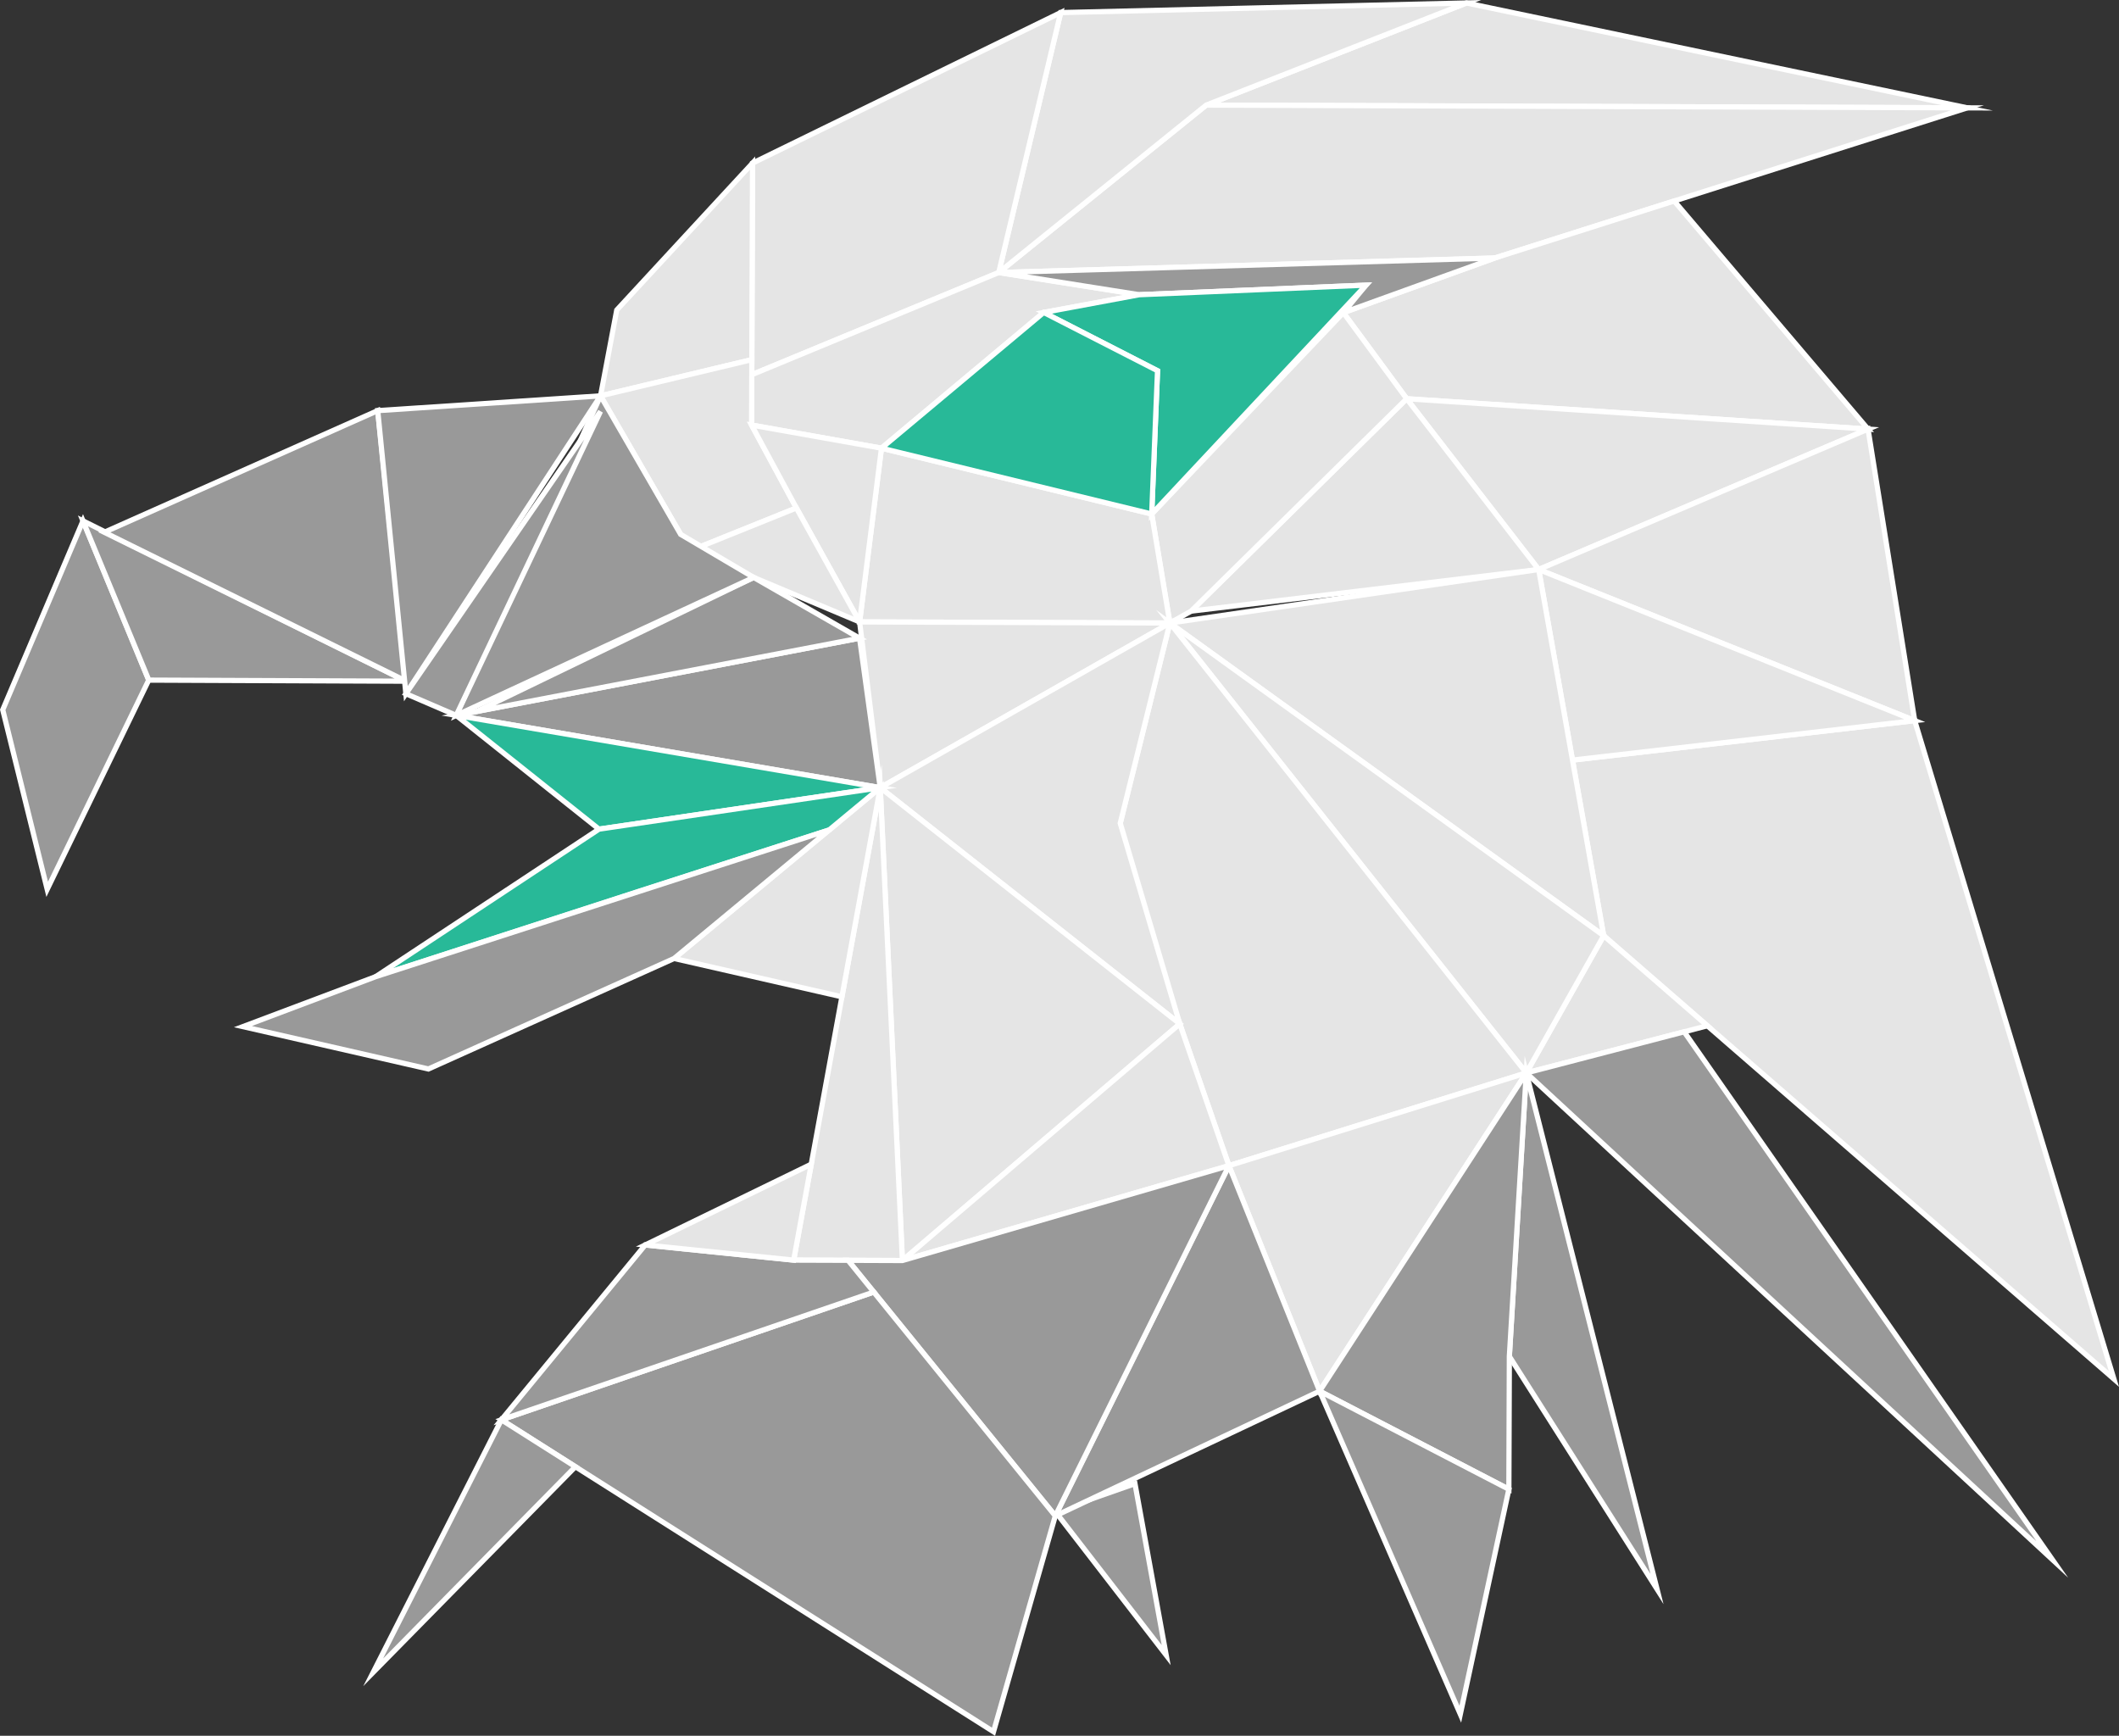 <svg id="Layer_1" data-name="Layer 1" xmlns="http://www.w3.org/2000/svg" viewBox="0 0 804.67 659.11"><rect x="0" y="0" width="804.67" height="659.11" fill="#333333" stroke="none"/><defs><style>.cls-1{fill:#999;}.cls-1,.cls-2,.cls-3{stroke:#fff;stroke-miterlimit:10;stroke-width:1.98px;}.cls-2{fill:#e5e5e5;}.cls-3{fill:#28b998;}</style></defs><polygon class="cls-1" points="17.92 337.68 1.04 269.52 31.51 197.79 56.47 258.26 17.92 337.68"/><polygon class="cls-2" points="747.06 40.95 556.88 1.13 458.05 39.91 747.06 40.95"/><polygon class="cls-2" points="567.61 97.97 747.06 40.95 458.05 39.91 379.27 103.48 567.61 97.97"/><polygon class="cls-2" points="402.79 4.78 379.27 103.48 458.05 39.91 556.88 1.13 402.79 4.78"/><polygon class="cls-2" points="635.76 76.32 709.37 162.94 534.18 151.41 510.13 118.71 567.61 97.97 635.76 76.32"/><polygon class="cls-2" points="285.48 142.28 285.77 61.94 402.79 4.78 379.27 103.48 285.48 142.28"/><polygon class="cls-2" points="584.3 216.25 534.18 151.41 709.37 162.94 584.3 216.25"/><polygon class="cls-2" points="727.09 273.63 584.3 216.25 709.37 162.94 727.09 273.63"/><polygon class="cls-2" points="452.32 232.05 584.3 216.25 534.18 151.41 452.32 232.05"/><polygon class="cls-2" points="510.13 118.71 437.35 195.17 444.25 236.57 452.32 232.05 534.18 151.41 510.13 118.71"/><polygon class="cls-2" points="334.73 170.18 326.43 236.15 444.25 236.57 437.35 195.17 334.73 170.18"/><polygon class="cls-2" points="432.62 111.91 396.34 118.64 334.73 170.18 285.41 161.41 285.48 142.28 379.27 103.48 432.62 111.91"/><polygon class="cls-2" points="285.77 61.94 234.21 117.72 228.05 150.31 285.5 136.57 285.77 61.94"/><polygon class="cls-2" points="285.41 161.41 302.42 192.89 262.08 209.14 228.05 150.31 285.5 136.57 285.41 161.41"/><polygon class="cls-2" points="326.43 236.15 302.42 192.89 285.41 161.41 334.73 170.18 326.43 236.15"/><polygon class="cls-2" points="262.08 209.14 326.43 236.15 302.42 192.89 262.08 209.14"/><polygon class="cls-2" points="802.73 523.61 608.98 355.3 597.13 288.62 727.09 273.63 802.73 523.61"/><polygon class="cls-2" points="584.3 216.25 597.13 288.62 727.09 273.63 584.3 216.25"/><polygon class="cls-2" points="608.98 355.3 444.25 236.57 584.3 216.25 608.98 355.3"/><polygon class="cls-2" points="648.35 389.5 579.59 407.41 608.98 355.3 648.35 389.5"/><polygon class="cls-2" points="444.25 236.57 579.59 407.41 608.98 355.3 444.25 236.57"/><polygon class="cls-2" points="466.67 442.63 579.59 407.41 444.25 236.57 423.82 318.97 466.67 442.63"/><polygon class="cls-2" points="334.26 299.08 326.43 236.15 444.25 236.57 334.26 299.08"/><polygon class="cls-2" points="448.01 388.78 334.26 299.08 444.25 236.57 425.4 312.6 448.01 388.78"/><polygon class="cls-2" points="342.68 478.64 334.26 299.08 448.01 388.78 342.68 478.64"/><polygon class="cls-2" points="501.11 528.24 466.67 442.63 579.59 407.41 501.11 528.24"/><polygon class="cls-2" points="342.68 478.64 466.67 442.63 448.01 388.78 342.68 478.64"/><polygon class="cls-2" points="334.26 299.08 301.39 478.49 342.68 478.64 334.26 299.08"/><polygon class="cls-1" points="510.13 118.71 567.61 97.97 379.27 103.48 432.62 111.91 518.73 108.27 510.13 118.71"/><path class="cls-3" d="M523.62,382.51,605,295.61l-86.12,3.64L482.61,306l43.22,22.14Q524.72,355.31,523.62,382.51Z" transform="translate(-86.27 -187.34)"/><polygon class="cls-3" points="334.73 170.18 437.35 195.17 439.56 140.77 396.34 118.64 334.73 170.18"/><polygon class="cls-1" points="639.55 391.79 779.32 592.14 579.59 407.41 639.55 391.79"/><polygon class="cls-1" points="629.23 603.37 573.16 515.03 579.59 407.41 629.23 603.37"/><polygon class="cls-1" points="430.99 563.37 442.84 628.46 400.74 573.98 430.99 563.37"/><polygon class="cls-1" points="573.16 515.03 572.98 565.5 501.11 528.24 579.59 407.41 573.16 515.03"/><polygon class="cls-1" points="554.54 650.91 501.11 528.24 572.98 565.5 554.54 650.91"/><polygon class="cls-1" points="466.67 442.63 400.74 575.61 501.11 528.24 469.75 450.27 466.67 442.63"/><polygon class="cls-1" points="322.04 478.56 400.74 575.61 466.67 442.63 342.68 478.64 322.04 478.56"/><polygon class="cls-1" points="377.28 657.56 190.4 539.12 331.8 490.61 400.74 575.61 377.28 657.56"/><polygon class="cls-1" points="322.04 478.56 301.39 478.49 245.02 472.73 190.4 539.12 331.8 490.61 322.04 478.56"/><polygon class="cls-1" points="141.72 635 190.4 539.12 218.5 556.93 141.72 635"/><polygon class="cls-2" points="319.71 378.5 255.98 363.95 334.26 299.08 319.71 378.5"/><polygon class="cls-1" points="326.41 242.32 173.24 271.64 334.26 299.08 326.41 242.32"/><polygon class="cls-1" points="286.2 219.26 180.96 270.16 326.41 242.32 286.2 219.26"/><polygon class="cls-1" points="228.05 150.31 173.24 271.64 286.2 219.26 258.47 202.9 228.05 150.31"/><path class="cls-1" d="M240.42,446,117.78,385.13l25,60.46Z" transform="translate(-86.27 -187.34)"/><polygon class="cls-1" points="143.44 155.92 39.59 202.11 154.15 258.61 143.44 155.92"/><polygon class="cls-1" points="228.05 150.31 143.44 155.92 154.13 263.41 228.05 150.31"/><polygon class="cls-1" points="173.24 271.64 154.13 263.41 228.03 156.22 173.24 271.64"/><polygon class="cls-3" points="173.24 271.64 227.46 314.84 334.26 299.08 173.24 271.64"/><polygon class="cls-3" points="142.67 370.85 148.14 367.24 227.46 314.84 334.26 299.08 314.87 315.15 242.48 338.48 142.67 370.85"/><polygon class="cls-1" points="314.87 315.15 142.67 370.85 92.25 389.82 162.68 405.91 255.98 363.95 314.87 315.15"/><polygon class="cls-2" points="308.07 442.06 245.02 472.73 301.39 478.49 308.07 442.06"/></svg>